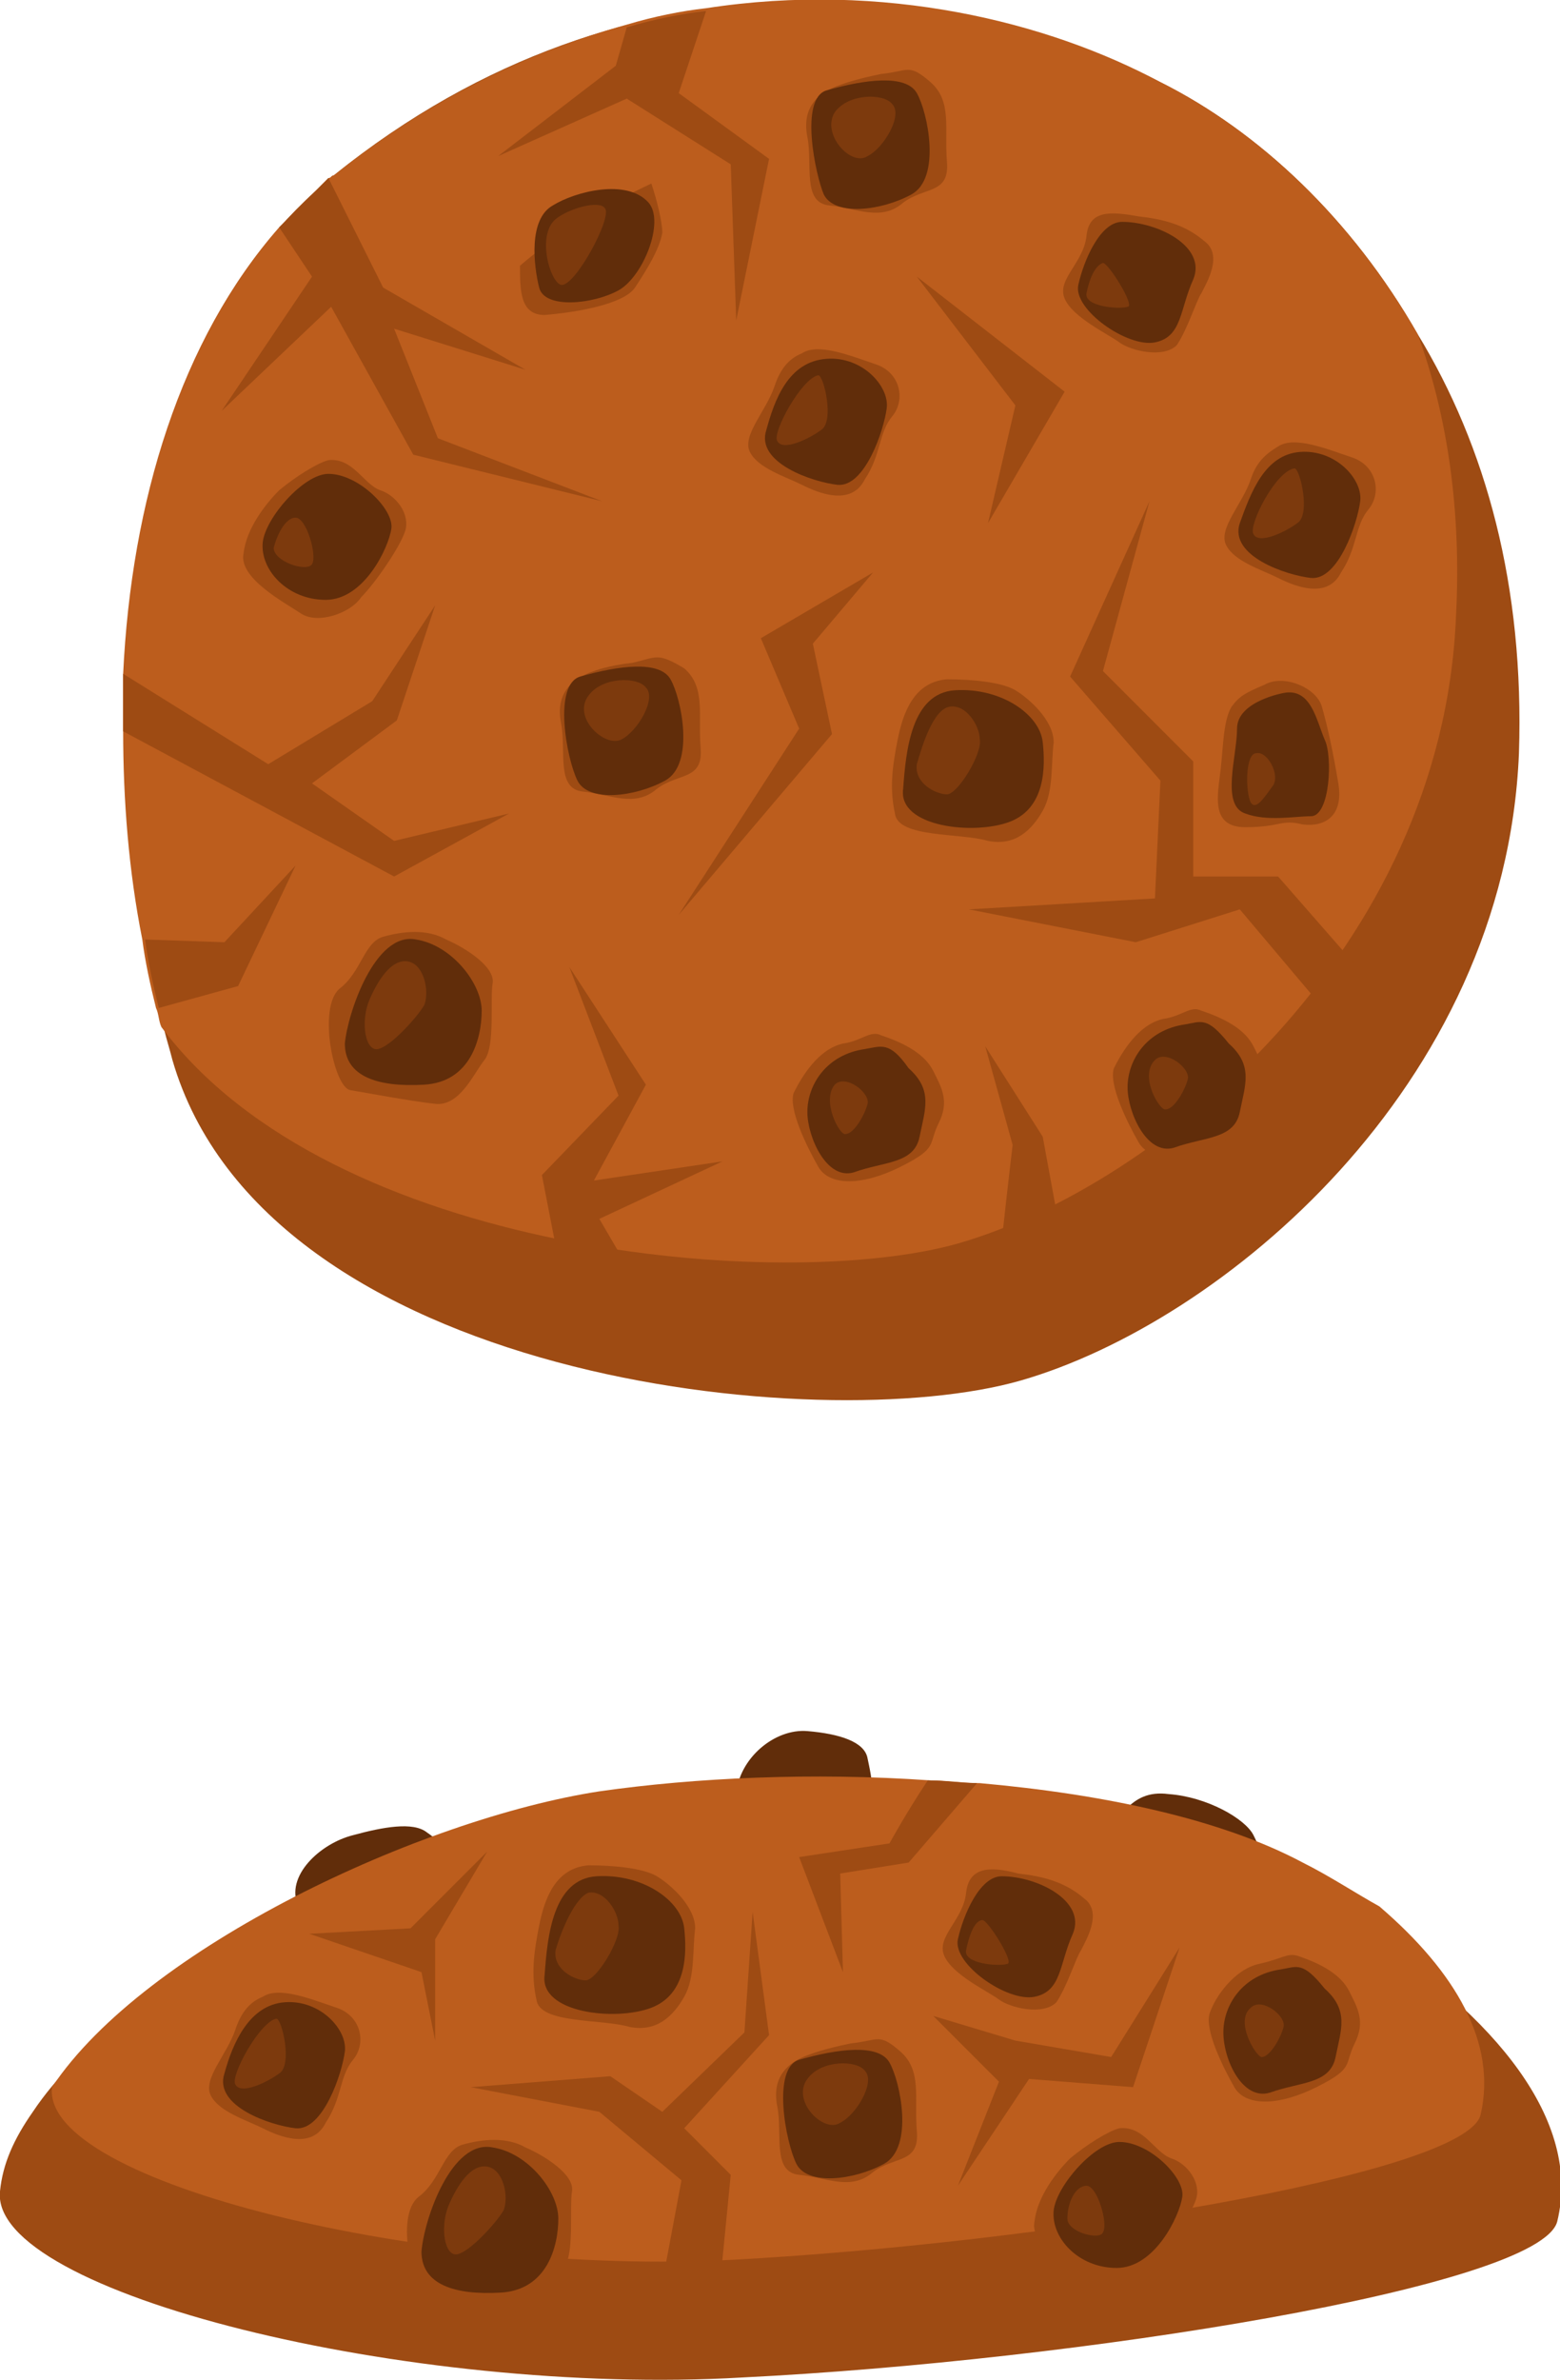 <?xml version="1.0" encoding="utf-8"?>
<!-- Generator: Adobe Illustrator 25.0.0, SVG Export Plug-In . SVG Version: 6.00 Build 0)  -->
<svg version="1.1"
	 id="svg2" inkscape:version="0.48+devel r9935" sodipodi:docname="Documento nuevo 1" xmlns:cc="http://creativecommons.org/ns#" xmlns:dc="http://purl.org/dc/elements/1.1/" xmlns:inkscape="http://www.inkscape.org/namespaces/inkscape" xmlns:ns1="http://sozi.baierouge.fr" xmlns:rdf="http://www.w3.org/1999/02/22-rdf-syntax-ns#" xmlns:sodipodi="http://sodipodi.sourceforge.net/DTD/sodipodi-0.dtd" xmlns:svg="http://www.w3.org/2000/svg"
	 xmlns="http://www.w3.org/2000/svg" xmlns:xlink="http://www.w3.org/1999/xlink" x="0px" y="0px" viewBox="0 0 57 86.9"
	 style="enable-background:new 0 0 57 86.9;" xml:space="preserve">
<style type="text/css">
	.st0{fill:#9E4B13;}
	.st1{fill:#BC5D1D;}
	.st2{fill:#612D0A;}
	.st3{fill:#7D3A0D;}
</style>
<sodipodi:namedview  bordercolor="#666666" borderopacity="1.0" id="base" inkscape:current-layer="layer1" inkscape:cx="273.52498" inkscape:cy="614.84559" inkscape:document-units="px" inkscape:pageopacity="0.0" inkscape:pageshadow="2" inkscape:window-height="787" inkscape:window-maximized="0" inkscape:window-width="1440" inkscape:window-x="0" inkscape:window-y="0" inkscape:zoom="0.42014768" pagecolor="#ffffff" showgrid="false">
	</sodipodi:namedview>
<g>
	<path class="st0" d="M55.5,27.5c-0.5,12.2-10.9,20.8-18.2,22.9c-7.3,2.1-27.6,0-31-11.7c-0.1-0.4-0.2-0.7-0.3-1.1
		C3,26,4.4,12.7,12.2,6.4c10.9-8.8,23.2-7,30.2-3.4c3.6,1.8,7,5,9.4,9.2C54.3,16.3,55.7,21.4,55.5,27.5z"/>
	<path class="st1" d="M53.2,22.5C52.7,34.7,42.3,43.3,35,45.4c-6.4,1.8-22.9,0.4-29.1-7.9c-0.1-0.2-0.1-0.5-0.2-0.7v0
		c-0.2-0.8-0.4-1.7-0.5-2.5c-0.5-2.5-0.7-5.1-0.7-7.6c0-0.7,0-1.4,0-2.1c0.3-6.3,2.1-12.2,5.7-16.3c0.6-0.6,1.2-1.2,1.8-1.8
		c0.1,0,0.1-0.1,0.2-0.1c3.5-2.8,7.1-4.5,10.7-5.5c1-0.3,2-0.5,2.9-0.6C32.3-0.7,38.3,0.8,42.4,3c3.6,1.8,7,5,9.4,9.2
		C52.9,15.2,53.4,18.7,53.2,22.5z"/>
	<path class="st0" d="M12.4,36.1c0.8-0.6,0.9-1.7,1.6-1.9c0.7-0.2,1.6-0.3,2.3,0.1c0.7,0.3,1.8,1,1.7,1.6c-0.1,0.6,0.1,2.3-0.3,2.8
		c-0.4,0.5-0.9,1.7-1.8,1.6c-0.9-0.1-2.5-0.4-3.1-0.5C12.2,39.7,11.6,36.8,12.4,36.1z"/>
	<path class="st0" d="M12,16.8c0.9-0.1,1.3,0.9,1.9,1.1c0.6,0.2,1.1,0.9,0.9,1.5c-0.2,0.6-1.1,1.9-1.6,2.4c-0.4,0.6-1.6,1-2.2,0.6
		s-2.3-1.3-2.1-2.2c0.1-0.9,0.8-1.8,1.3-2.3C10.8,17.4,11.6,16.9,12,16.8z"/>
	<path class="st0" d="M24.2,8.5c-0.1,0.6-0.6,1.4-1,2c-0.4,0.6-2.1,0.9-3.3,1C19,11.5,19,10.6,19,9.7c1.4-1.2,3.1-2.2,4.8-3
		C24,7.3,24.2,8.1,24.2,8.5z"/>
	<path class="st0" d="M28.3,14.1c-0.3,0.9-1.2,1.8-0.9,2.4c0.3,0.6,1.3,0.9,1.9,1.2c0.6,0.3,1.8,0.8,2.3-0.2c0.6-0.9,0.5-1.7,1-2.3
		c0.5-0.6,0.3-1.6-0.6-1.9c-0.9-0.3-2.1-0.8-2.7-0.4C28.8,13.1,28.5,13.5,28.3,14.1z"/>
	<path class="st0" d="M34.6,24.8c0.9,0,2,0.1,2.5,0.4c0.5,0.3,1.4,1.1,1.4,1.9c-0.1,0.8,0,1.8-0.4,2.5c-0.4,0.7-1,1.3-2,1.1
		c-1-0.3-3.3-0.1-3.4-1c-0.2-0.9-0.1-1.7,0.1-2.7C33,26,33.4,24.9,34.6,24.8z"/>
	<path class="st0" d="M39.7,8.6c-0.1,1-1.1,1.6-0.8,2.3c0.3,0.7,1.6,1.3,2,1.6c0.4,0.3,1.6,0.6,2.1,0.1c0.4-0.6,0.7-1.6,0.9-1.9
		c0.2-0.4,0.8-1.4,0.1-1.9c-0.7-0.6-1.5-0.8-2.4-0.9C40.5,7.7,39.8,7.7,39.7,8.6z"/>
	<path class="st0" d="M45,25.8c-0.3,0.5-0.3,1.4-0.4,2.3c-0.1,0.9-0.4,2.1,0.9,2.1c1.3,0,1.3-0.3,2.1-0.1c0.8,0.1,1.5-0.3,1.3-1.5
		s-0.4-2.1-0.6-2.8c-0.2-0.7-1.4-1.2-2.1-0.8C45.5,25.3,45.3,25.4,45,25.8z"/>
	<path class="st0" d="M32.2,37.8c0.9,0.3,1.6,0.7,1.9,1.3c0.3,0.6,0.6,1.1,0.2,1.9c-0.4,0.8,0,0.9-1.4,1.6c-1.4,0.7-2.6,0.7-3,0
		c-0.4-0.7-1.1-2.1-0.9-2.7c0.3-0.6,0.9-1.6,1.8-1.8C31.5,38,31.8,37.6,32.2,37.8z"/>
	<path class="st2" d="M46.9,25.3c0,0-1.7,0.3-1.7,1.3c0,1-0.6,2.8,0.3,3.1c0.8,0.3,1.8,0.1,2.4,0.1c0.7,0,0.8-2.2,0.5-2.8
		C48.1,26.3,47.9,25.1,46.9,25.3z"/>
	<path class="st2" d="M31.6,38.3c-1.4,0.2-2.1,1.3-2.1,2.3c0,0.9,0.7,2.5,1.7,2.2c1.1-0.4,2.2-0.3,2.4-1.3c0.2-1,0.5-1.7-0.4-2.5
		C32.5,38,32.2,38.2,31.6,38.3z"/>
	<path class="st0" d="M21.7,24.5c-0.9,0.3-1.4,0.9-1.2,1.9c0.2,1-0.2,2.4,0.8,2.5c1,0.1,1.9,0.6,2.7-0.1c0.8-0.6,1.7-0.3,1.6-1.5
		c-0.1-1.2,0.2-2.2-0.6-2.9C24,23.8,24,24,23.1,24.2C22.2,24.3,21.7,24.5,21.7,24.5z"/>
	<path class="st2" d="M15.2,34.3c1.3,0.2,2.4,1.6,2.4,2.6c0,1-0.4,2.6-2.1,2.7c-1.7,0.1-2.9-0.3-2.9-1.5C12.7,37,13.7,34,15.2,34.3z
		"/>
	<path class="st2" d="M34.9,25.2c1.7-0.1,3.1,0.9,3.2,1.9c0.1,0.9,0.1,2.4-1.2,2.9c-1.3,0.5-4.1,0.2-3.9-1.2
		C33.1,27.4,33.3,25.3,34.9,25.2z"/>
	<path class="st2" d="M41,8.1c1.3,0,3.1,0.9,2.6,2.1c-0.5,1.1-0.4,2.1-1.4,2.3c-1,0.2-3-1.2-2.8-2.1C39.6,9.5,40.2,8.1,41,8.1z"/>
	<path class="st2" d="M21.2,24.7c1.4-0.4,2.9-0.6,3.3,0.1c0.4,0.7,0.9,3.1-0.2,3.7c-1.1,0.6-2.8,0.8-3.2,0
		C20.7,27.7,20.2,25,21.2,24.7z"/>
	<path class="st2" d="M12,17.3c1.1,0,2.4,1.3,2.3,2c-0.1,0.7-1,2.6-2.4,2.6c-1.4,0-2.4-1.1-2.3-2.1C9.7,18.9,11.1,17.3,12,17.3z"/>
	<path class="st2" d="M23.7,7.4c0.6,0.7-0.2,2.7-1.1,3.2c-0.9,0.5-2.7,0.7-2.9-0.1c-0.2-0.8-0.4-2.5,0.5-3C21,7,22.9,6.5,23.7,7.4z"
		/>
	<path class="st2" d="M30.2,13.1c1.3-0.1,2.3,1,2.2,1.8c-0.1,0.8-0.8,2.9-1.8,2.8c-0.9-0.1-3-0.8-2.6-2
		C28.3,14.6,28.8,13.2,30.2,13.1z"/>
	<path class="st3" d="M29.9,13.7c0.2,0,0.6,1.7,0.1,2c-0.4,0.3-1.4,0.8-1.6,0.4C28.2,15.8,29.3,13.8,29.9,13.7z"/>
	<path class="st3" d="M34.7,25.8c0.6-0.1,1.1,0.7,1.1,1.2c0.1,0.5-0.8,2-1.2,2c-0.4,0-1.2-0.4-1.1-1.1
		C33.7,27.2,34.1,25.9,34.7,25.8z"/>
	<path class="st3" d="M14.9,35.1c0.6,0.1,0.8,1.1,0.6,1.6c-0.3,0.5-1.4,1.7-1.8,1.6c-0.4-0.1-0.5-1.1-0.2-1.8
		C13.8,35.8,14.3,35,14.9,35.1z"/>
	<path class="st3" d="M30.5,39.6c0.4-0.4,1.3,0.3,1.2,0.7c-0.1,0.4-0.5,1.1-0.8,1.1C30.7,41.5,30,40.2,30.5,39.6z"/>
	<path class="st3" d="M40.3,9.6c0.2,0,1.2,1.6,0.9,1.6c-0.3,0.1-1.6,0-1.5-0.5C39.8,10.2,40,9.7,40.3,9.6z"/>
	<path class="st3" d="M45.9,27.5c0.4-0.1,0.9,0.8,0.6,1.2c-0.3,0.4-0.6,0.9-0.8,0.6C45.5,28.9,45.5,27.5,45.9,27.5z"/>
	<path class="st3" d="M10.8,18.9c0.4,0,0.8,1.4,0.6,1.7c-0.2,0.3-1.4-0.1-1.4-0.6C10.1,19.6,10.4,18.9,10.8,18.9z"/>
	<path class="st3" d="M21.5,25.4c0.5-0.7,1.8-0.7,2.1-0.3c0.4,0.4-0.3,1.6-0.9,1.9S20.9,26.2,21.5,25.4z"/>
	<path class="st3" d="M20.3,8c0.5-0.4,1.6-0.7,1.8-0.4c0.3,0.3-1.1,2.9-1.6,2.8C20.1,10.3,19.6,8.6,20.3,8z"/>
	<path class="st0" d="M45.7,17.5c-0.3,0.9-1.2,1.8-0.9,2.4c0.3,0.6,1.3,0.9,1.9,1.2c0.6,0.3,1.8,0.8,2.3-0.2c0.6-0.9,0.5-1.7,1-2.3
		c0.5-0.6,0.3-1.6-0.6-1.9c-0.9-0.3-2.1-0.8-2.7-0.4C46.2,16.6,45.9,16.9,45.7,17.5z"/>
	<path class="st2" d="M47.5,16.5c1.3-0.1,2.3,1,2.2,1.8c-0.1,0.8-0.8,2.9-1.8,2.8c-0.9-0.1-3-0.8-2.6-2C45.7,18,46.2,16.6,47.5,16.5
		z"/>
	<path class="st3" d="M47.3,17.1c0.2,0,0.6,1.7,0.1,2c-0.4,0.3-1.4,0.8-1.6,0.4C45.6,19.2,46.6,17.2,47.3,17.1z"/>
	<path class="st0" d="M43.9,36.9c0.9,0.3,1.6,0.7,1.9,1.3s0.6,1.1,0.2,1.9c-0.4,0.8,0,0.9-1.4,1.6c-1.4,0.7-2.6,0.7-3,0
		c-0.4-0.7-1.1-2.1-0.9-2.7c0.3-0.6,0.9-1.6,1.8-1.8C43.2,37.1,43.5,36.7,43.9,36.9z"/>
	<path class="st2" d="M43.3,37.4c-1.4,0.2-2.1,1.3-2.1,2.3c0,0.9,0.7,2.5,1.7,2.2c1.1-0.4,2.2-0.3,2.4-1.3c0.2-1,0.5-1.7-0.4-2.5
		C44.1,37.1,43.9,37.3,43.3,37.4z"/>
	<path class="st3" d="M42.2,38.7c0.4-0.4,1.3,0.3,1.2,0.7c-0.1,0.4-0.5,1.1-0.8,1.1C42.4,40.6,41.6,39.3,42.2,38.7z"/>
	<path class="st0" d="M30.7,3.1c-0.9,0.3-1.4,0.9-1.2,1.9c0.2,1-0.2,2.4,0.8,2.5c1,0.1,1.9,0.6,2.7-0.1c0.8-0.6,1.7-0.3,1.6-1.5
		c-0.1-1.2,0.2-2.2-0.6-2.9c-0.8-0.7-0.8-0.4-1.8-0.3C31.2,2.9,30.7,3.1,30.7,3.1z"/>
	<path class="st2" d="M30.2,3.3c1.4-0.4,2.9-0.6,3.3,0.1c0.4,0.7,0.9,3.1-0.2,3.7c-1.1,0.6-2.8,0.8-3.2,0
		C29.8,6.4,29.2,3.6,30.2,3.3z"/>
	<path class="st3" d="M30.5,4.1c0.5-0.7,1.8-0.7,2.1-0.3c0.4,0.4-0.3,1.6-0.9,1.9C31.1,6.1,30,4.9,30.5,4.1z"/>
	<polygon class="st0" points="20.5,46.5 19.8,42.9 22.6,40 20.8,35.3 23.6,39.6 21.7,43.1 26.4,42.4 21.9,44.5 23.3,46.9 	"/>
	<path class="st0" d="M36.5,46.5c0-0.5,0.5-4.7,0.5-4.7l-1-3.6l2.1,3.3l0.9,4.9L36.5,46.5z"/>
	<polygon class="st0" points="49.1,37.7 45.3,33.2 41.5,34.4 35.4,33.2 42.2,32.8 42.4,28.5 39.1,24.7 42,18.3 40.3,24.5 43.6,27.8 
		43.6,32 46.7,32 50.9,36.8 	"/>
	<polygon class="st0" points="31.9,20.9 27.8,23.3 29.2,26.6 24.8,33.4 30.4,26.8 29.7,23.5 	"/>
	<polygon class="st0" points="33.5,10.1 37.1,14.8 36.1,19.1 38.9,14.3 	"/>
	<path class="st0" d="M28.1,5.8l-1.2,5.9l-0.2-5.7l-3.8-2.4l-4.7,2.1l4.3-3.3l0.4-1.4c1-0.3,2-0.5,2.9-0.6l-1,3L28.1,5.8z"/>
	<path class="st0" d="M22,18.3l-6.9-1.7l-3-5.4l-4,3.8l3.3-4.9l-1.2-1.8c0.6-0.6,1.2-1.2,1.8-1.8l2,4l5.2,3L14.4,12l1.6,4L22,18.3z"
		/>
	<path class="st0" d="M18.6,29.7L14.4,32l-9.9-5.3c0-0.7,0-1.4,0-2.1l5.3,3.3l3.8-2.3l2.3-3.5l-1.4,4.2l-3.1,2.3l3,2.1L18.6,29.7z"
		/>
	<path class="st0" d="M10.8,31.6L8.7,36l-2.9,0.8c-0.2-0.8-0.4-1.7-0.5-2.5l2.9,0.1L10.8,31.6z"/>
</g>
<g>
	<path class="st2" d="M26.9,65.5c0.1-1.3,1.4-2.4,2.6-2.3c1.2,0.1,2.1,0.4,2.2,1c0.1,0.5,0.6,2.4-0.6,3
		C29.9,67.7,26.8,66.7,26.9,65.5z"/>
	<path class="st2" d="M40,67.3c0.9-0.7,1.2-2,2.7-1.8c1.4,0.1,2.8,0.9,3.1,1.5c0.3,0.6,0.8,1.7-0.5,2.3C44,70,40,67.3,40,67.3z"/>
	<path class="st2" d="M10.9,69.6c-0.5-1.1,0.8-2.3,2-2.6c1.1-0.3,2.2-0.5,2.7-0.1c0.6,0.4,1.5,1.4,1.1,2.1
		C16.3,69.6,11.4,70.8,10.9,69.6z"/>
	<path class="st0" d="M56.9,81.1c-0.6,2.4-17.6,5.1-29.8,5.7C15,87.5-0.4,83.7,0,80c0.1-1,0.5-1.9,1.2-2.9v0
		c3.4-5.1,13.5-9.8,20-10.8c7.7-1.1,19.4-0.7,25.8,2.6c1,0.5,1.9,1.1,2.8,1.6C54.6,73.6,57.8,77.4,56.9,81.1z"/>
	<path class="st1" d="M54.1,77.2c-0.5,2.2-16.2,4.7-27.3,5.3c-11.1,0.6-25.3-2.8-24.9-6.3v0c3.4-5.1,13.5-9.8,20-10.8
		c3.5-0.5,7.8-0.7,12.1-0.4c0.6,0,1.2,0.1,1.8,0.1c4.5,0.4,8.8,1.3,11.8,2.9c1,0.5,1.9,1.1,2.8,1.6C53.2,72,54.7,74.6,54.1,77.2z"/>
	<path class="st0" d="M15.3,80.2c0.8-0.6,0.9-1.7,1.6-1.9c0.7-0.2,1.6-0.3,2.3,0.1c0.7,0.3,1.8,1,1.7,1.6c-0.1,0.6,0.1,2.3-0.3,2.8
		c-0.4,0.5-0.9,1.7-1.8,1.6c-0.9-0.1-2.5-0.4-3.1-0.5C15.1,83.7,14.4,80.9,15.3,80.2z"/>
	<path class="st0" d="M40.9,77.7c0.9-0.1,1.3,0.9,1.9,1.1c0.6,0.2,1.1,0.9,0.9,1.5c-0.2,0.6-1.1,1.9-1.6,2.4c-0.4,0.6-1.6,1-2.2,0.6
		c-0.6-0.4-2.3-1.3-2.1-2.2c0.1-0.9,0.8-1.8,1.3-2.3C39.7,78.3,40.5,77.8,40.9,77.7z"/>
	<path class="st0" d="M8.6,74.1c-0.3,0.9-1.2,1.8-0.9,2.4c0.3,0.6,1.3,0.9,1.9,1.2c0.6,0.3,1.8,0.8,2.3-0.2c0.6-0.9,0.5-1.7,1-2.3
		c0.5-0.6,0.3-1.6-0.6-1.9c-0.9-0.3-2.1-0.8-2.7-0.4C9.1,73.1,8.8,73.5,8.6,74.1z"/>
	<path class="st0" d="M21.5,68.1c0.9,0,2,0.1,2.5,0.4c0.5,0.3,1.4,1.1,1.4,1.9c-0.1,0.8,0,1.8-0.4,2.5c-0.4,0.7-1,1.3-2,1.1
		c-1-0.3-3.3-0.1-3.4-1c-0.2-0.9-0.1-1.7,0.1-2.7C19.9,69.3,20.3,68.2,21.5,68.1z"/>
	<path class="st0" d="M35.3,69.1c-0.1,1-1.1,1.6-0.8,2.3c0.3,0.7,1.6,1.3,2,1.6c0.4,0.3,1.6,0.6,2.1,0.1c0.4-0.6,0.7-1.6,0.9-1.9
		c0.2-0.4,0.8-1.4,0.1-1.9c-0.7-0.6-1.5-0.8-2.4-0.9C36.1,68.1,35.4,68.2,35.3,69.1z"/>
	<path class="st0" d="M47.4,71.4c0.9,0.3,1.6,0.7,1.9,1.3c0.3,0.6,0.6,1.1,0.2,1.9c-0.4,0.8,0,0.9-1.4,1.6c-1.4,0.7-2.6,0.7-3,0
		c-0.4-0.7-1.1-2.1-0.9-2.7s0.9-1.6,1.8-1.8S47,71.3,47.4,71.4z"/>
	<path class="st2" d="M46.8,71.9c-1.4,0.2-2.1,1.3-2.1,2.3s0.7,2.5,1.7,2.2c1.1-0.4,2.2-0.3,2.4-1.3c0.2-1,0.5-1.7-0.4-2.5
		C47.6,71.6,47.4,71.8,46.8,71.9z"/>
	<path class="st0" d="M29.6,75c-0.9,0.3-1.4,0.9-1.2,1.9c0.2,1-0.2,2.4,0.8,2.5c1,0.1,1.9,0.6,2.7-0.1c0.8-0.6,1.7-0.3,1.6-1.5
		c-0.1-1.2,0.2-2.2-0.6-2.9c-0.8-0.7-0.8-0.4-1.8-0.3C30.1,74.8,29.6,75,29.6,75z"/>
	<path class="st2" d="M18,78.4c1.3,0.2,2.4,1.6,2.4,2.6s-0.4,2.6-2.1,2.7c-1.7,0.1-2.9-0.3-2.9-1.5C15.5,81,16.5,78.1,18,78.4z"/>
	<path class="st2" d="M21.8,68.5c1.7-0.1,3.1,0.9,3.2,1.9c0.1,0.9,0.1,2.4-1.2,2.9c-1.3,0.5-4.1,0.2-3.9-1.2
		C20,70.7,20.2,68.6,21.8,68.5z"/>
	<path class="st2" d="M36.6,68.5c1.3,0,3.1,0.9,2.6,2.1c-0.5,1.1-0.4,2.1-1.4,2.3c-1,0.2-3-1.2-2.8-2.1
		C35.2,69.9,35.8,68.5,36.6,68.5z"/>
	<path class="st2" d="M29.2,75.2c1.4-0.4,2.9-0.6,3.3,0.1c0.4,0.7,0.9,3.1-0.2,3.7c-1.1,0.6-2.8,0.8-3.2,0
		C28.7,78.2,28.2,75.5,29.2,75.2z"/>
	<path class="st2" d="M40.9,78.2c1.1,0,2.4,1.3,2.3,2c-0.1,0.7-1,2.6-2.4,2.6c-1.4,0-2.4-1.1-2.3-2.1C38.6,79.8,40,78.2,40.9,78.2z"
		/>
	<path class="st2" d="M10.4,73.1c1.3-0.1,2.3,1,2.2,1.8c-0.1,0.8-0.8,2.9-1.8,2.8c-0.9-0.1-3-0.8-2.6-2C8.5,74.6,9.1,73.2,10.4,73.1
		z"/>
	<path class="st3" d="M10.1,73.7c0.2,0,0.6,1.7,0.1,2c-0.4,0.3-1.4,0.8-1.6,0.4C8.4,75.8,9.5,73.8,10.1,73.7z"/>
	<path class="st3" d="M21.5,69.1c0.6-0.1,1.1,0.7,1.1,1.2c0.1,0.5-0.8,2-1.2,2c-0.4,0-1.2-0.4-1.1-1.1C20.5,70.5,21,69.3,21.5,69.1z
		"/>
	<path class="st3" d="M17.8,79.1c0.6,0.1,0.8,1.1,0.6,1.6c-0.3,0.5-1.4,1.7-1.8,1.6c-0.4-0.1-0.5-1.1-0.2-1.8
		C16.7,79.8,17.2,79,17.8,79.1z"/>
	<path class="st3" d="M45.7,73.3c0.4-0.4,1.3,0.3,1.2,0.7s-0.5,1.1-0.8,1.1C45.9,75.1,45.1,73.8,45.7,73.3z"/>
	<path class="st3" d="M35.9,70.1c0.2,0,1.2,1.6,0.9,1.6c-0.3,0.1-1.6,0-1.5-0.5C35.4,70.7,35.6,70.1,35.9,70.1z"/>
	<path class="st3" d="M39.7,79.8c0.4,0,0.8,1.4,0.6,1.7C40.2,81.8,39,81.5,39,81C39,80.4,39.3,79.8,39.7,79.8z"/>
	<path class="st3" d="M29.5,75.9c0.5-0.7,1.8-0.7,2.1-0.3c0.4,0.4-0.3,1.6-0.9,1.9C30.1,77.9,28.9,76.7,29.5,75.9z"/>
	<polygon class="st0" points="24,84.4 24.9,79.6 21.9,77.1 17.2,76.2 22.3,75.8 24.2,77.1 27.2,74.2 27.5,69.8 28.1,74.3 25,77.7 
		26.7,79.4 26.2,84.5 	"/>
	<polygon class="st0" points="11.3,70.6 15.4,72 15.9,74.5 15.9,70.8 17.8,67.6 15,70.4 	"/>
	<polygon class="st0" points="34.1,73.6 36.5,76 35,79.8 37.6,75.9 41.4,76.2 43.1,71.1 40.6,75.1 37.1,74.5 	"/>
	<path class="st0" d="M33.2,68l-2.5,0.4l0.1,3.6l-1.6-4.2l3.3-0.5c0,0,0.6-1.1,1.4-2.3c0.6,0,1.2,0.1,1.8,0.1L33.2,68z"/>
</g>
</svg>
